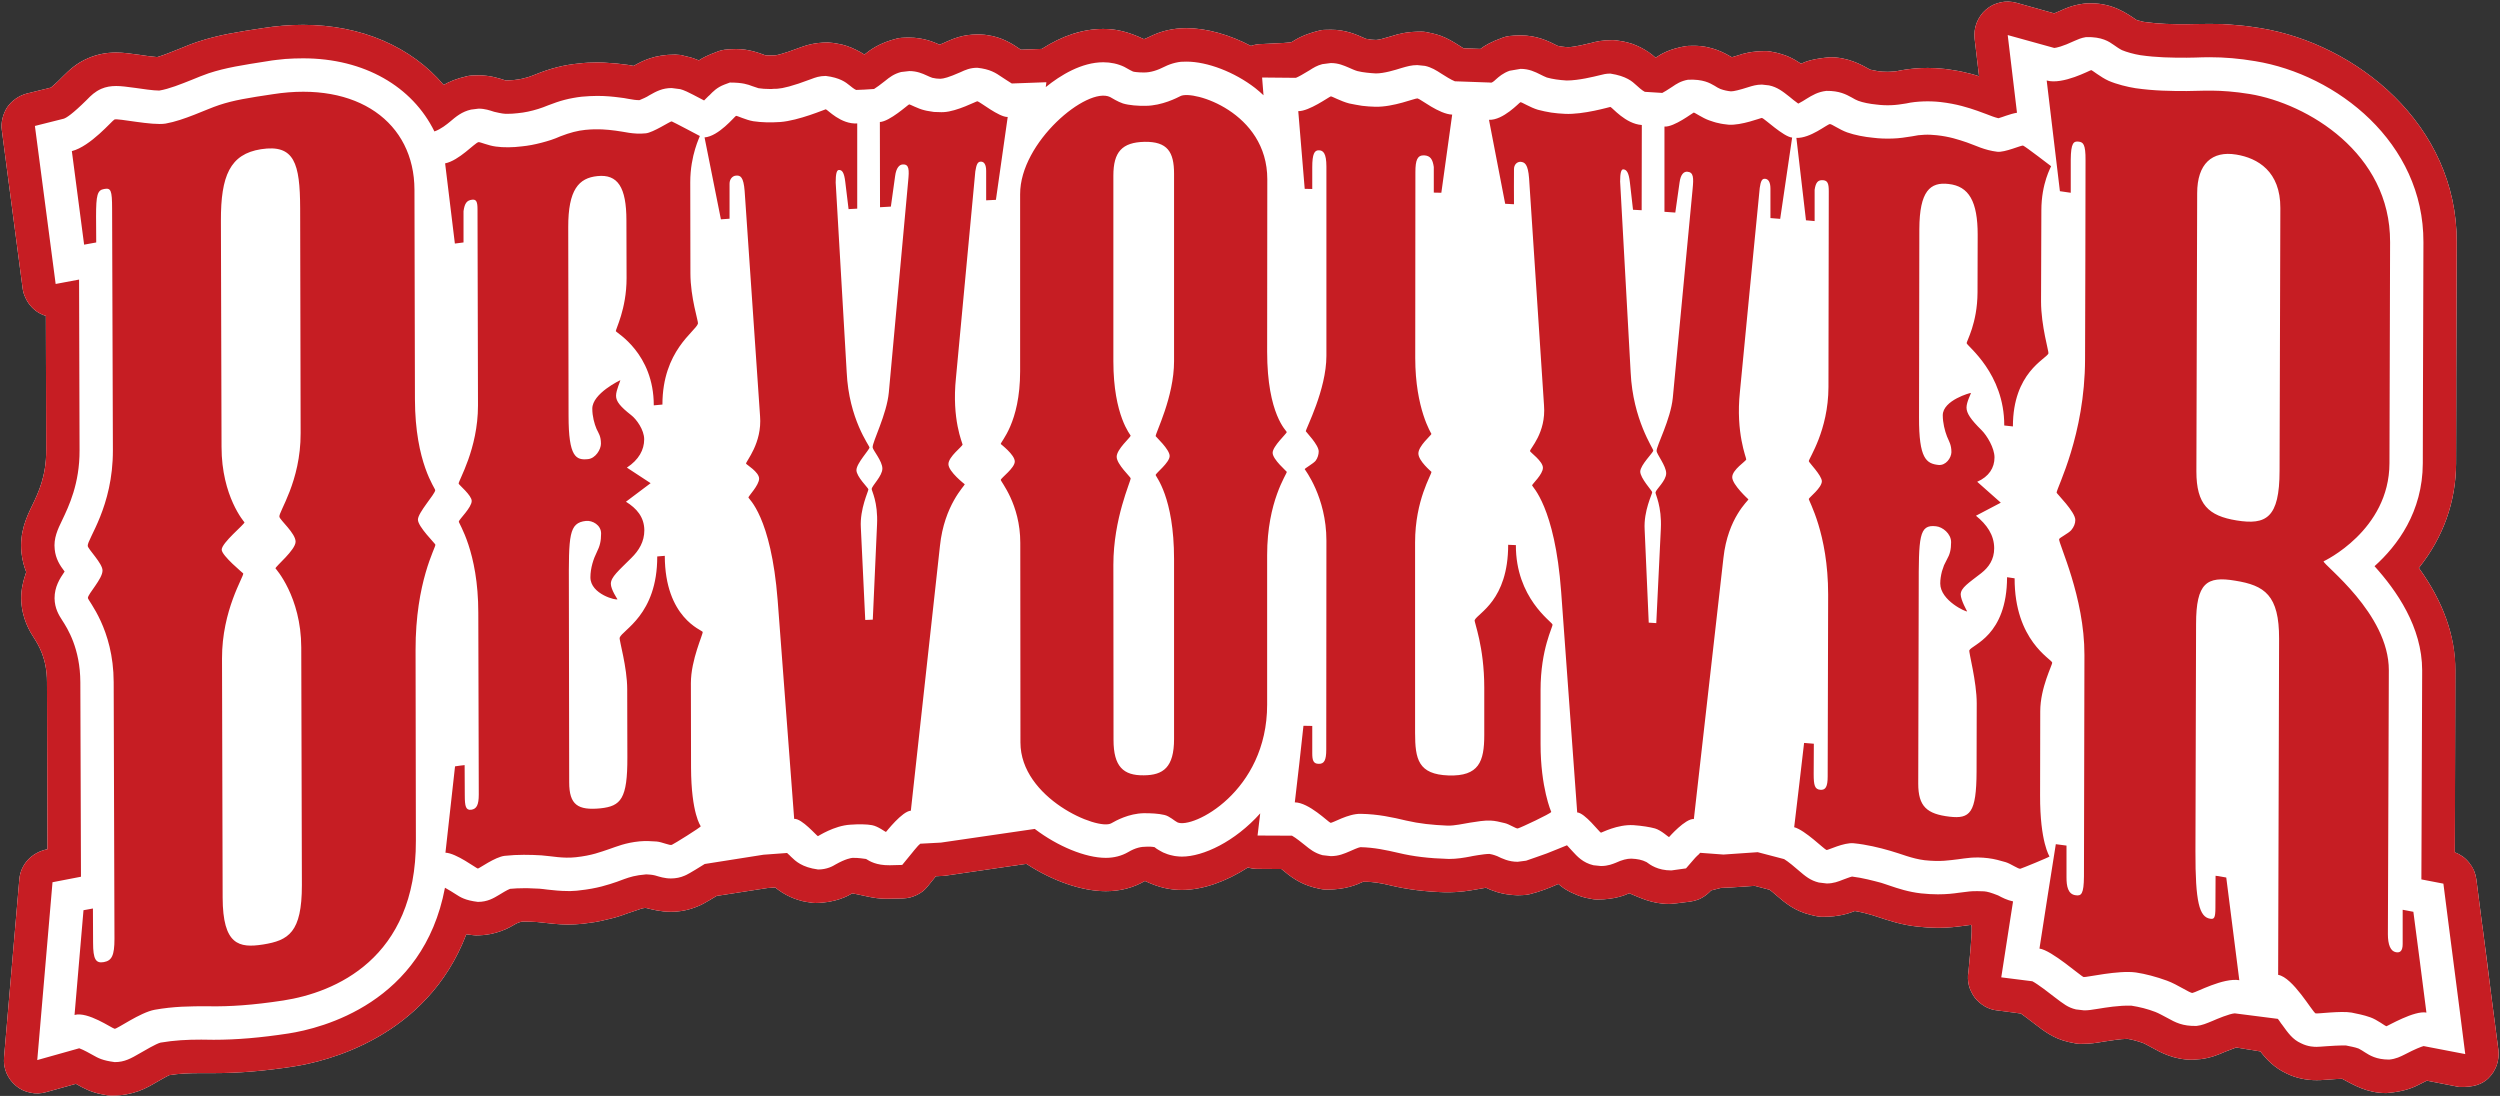 <svg version="1.2" xmlns="http://www.w3.org/2000/svg" viewBox="0 0 1590 697" width="1590" height="697">
	<rect x="0" y="0" width="1590" height="697" fill="#333333" stroke="none"/>
	<title>Devolver_Digital_logo-svg</title>
	<style>
		.s0 { fill: #ffffff } 
		.s1 { fill: #c61d23 } 
	</style>
	<g id="Layer">
		<path id="Layer" class="s0" d="m1589 667.7q0.3 2.5 0 5-0.3 2.5-1.1 4.9-0.9 2.3-2.2 4.4-1.4 2.1-3.2 3.9c-4 3.7-9.2 5.7-18.5 5.4l-20.5-4c-1.1 0.5-2.6 1.3-4.4 2.2-3.5 1.8-9.4 4.8-21.4 5.7-12.6 0-21-5.4-28.1-9.1-2.3 0-5.6 0.3-8.4 0.5-4.7 0.4-6.7 0.4-7.8 0.4-6.8 0-13.3-1.4-19.2-4.3-7.8-3.7-12.7-8.9-16.6-14l-15.4-2.5c-1.4 0.5-3.5 1.3-6.8 2.6-4.6 2-9.3 4-15.8 4.8q-3 0.3-5.3 0.4c-11.7 0-20-4.6-26-7.9-1.3-0.7-4-2.2-4.9-2.6-3.5-1.3-7.3-2.3-10.3-2.8-4 0-11.6 1.2-15.4 1.8-4.6 0.8-8 1.4-14.7 1.4-1.5 0-3.1-0.2-7.8-1.3-9.4-2.3-15-6.7-21.5-11.7-4.1-3.2-6.8-5.1-8.4-6.3l-15.2-2q-2.1-0.2-4.1-0.9-2.1-0.7-3.9-1.8-1.8-1.1-3.4-2.5-1.6-1.4-2.9-3.1-1.2-1.7-2.1-3.6-1-1.9-1.5-4-0.5-2.1-0.6-4.2-0.1-2.1 0.3-4.2 3-30.2 1.7-30.1c-1.1 0.2-5.2 0.7-5.2 0.7-3.8 0.5-9 1.2-15.9 1.2q-1.6 0-3.3-0.1-1.6 0-3.2-0.1-1.7-0.1-3.3-0.3-1.7-0.1-3.3-0.3c-10.2-1.1-18.3-3.9-24.7-6-1.4-0.5-2.7-0.9-4-1.3-3-0.9-6.9-1.9-11-2.6-3.9 1.5-9.7 3.7-20.6 3.7-1.7 0-3.4-0.2-7.3-1.2-10.3-2.4-16.6-7.8-21.7-12.2-2.1-1.8-3.5-3-4.6-3.8l-9.5-2.5q-19.4 1.4-21.4 1.3l-6.3 1.6q-1.3 1.4-2.8 2.6-1.5 1.2-3.1 2.1-1.7 1-3.5 1.5-1.9 0.6-3.8 0.9-11.1 1.5-13.6 1.5c-11 0-19.2-4.3-25.3-6.8-2.4 1.1-9 4-20.4 4-1.6 0-3.2-0.2-7.2-1.1q-2.4-0.6-4.7-1.4-2.3-0.9-4.6-2-2.2-1.1-4.3-2.4-2-1.4-3.9-3-2.2 1-4.4 1.9-2.2 0.9-4.4 1.7-2.2 0.8-4.4 1.5-2.3 0.7-4.6 1.3c-1.7 0.5-3.4 0.7-8.2 0.8q-2.6-0.1-5.1-0.4-2.6-0.3-5.1-0.9-2.6-0.6-5-1.5-2.4-0.8-4.8-2c-0.7 0.1-1.4 0.2-6.3 1.1-4.1 0.7-10.2 1.9-19.7 1.8-12.8-0.4-23.8-1.8-34.4-4.3-5.9-1.4-11-2.5-17.7-2.4-4.4 2-11.2 5-23.3 5-1.7 0-3.4-0.2-8.1-1.4-9.4-2.5-15.2-7.2-20.6-11.7l-15.3-0.1c-2.1 0-4.1-0.3-6-0.9-13.9 9-28.9 14.3-42 14.3-7.5 0-14.6-1.5-23.5-5.7-7.4 4.3-15.7 6.5-24.9 6.5-15.1 0-33.9-6.5-50.5-17.4l-51.3 7.5c-0.7 0.1-1.3 0.2-6.3 0.4l-5 6.2q-1.4 1.8-3.2 3.3-1.8 1.4-3.9 2.4-2.1 1-4.3 1.6-2.2 0.5-4.5 0.6-8 0.2-10.8 0.2c-8.3 0-14.8-2.4-21.5-3.4-2.5 1.5-10.4 6-23.5 6.1-1.1 0-2.2-0.1-5-0.6q-2.9-0.4-5.6-1.3-2.7-0.8-5.3-2-2.6-1.2-5-2.7-2.4-1.5-4.6-3.3l-5 0.4-32.2 5c-7.6 4.6-9.9 5.8-12 6.6-5.4 2.3-11.1 3.5-17.1 3.5-6.6 0-11.9-1.5-16.1-2.5-2 0.2-3.2 0.6-6.5 1.8-1 0.3-2.5 0.8-4.8 1.6q-3.4 1.3-7 2.4-3.5 1-7.1 1.8-3.6 0.9-7.2 1.5-3.7 0.6-7.3 1c-3.1 0.3-6.2 0.5-9.4 0.5-6.2 0-11.3-0.7-19.7-1.6-3.2-0.2-5.9-0.3-8.4-0.3-1 0-2 0-4.7 1.2-4.4 2.6-12.6 7.6-25.8 7.6-0.8 0-1.6-0.1-6.1-0.7-25.1 65.7-89.1 80.9-110 84.1-18.8 2.9-34.9 4.2-50.9 4.2 0 0-6 0-7.7 0-7.5 0-13.7 0.2-20.4 1.3-1.1 0.5-3.4 1.8-7.8 4.3-6.6 3.9-14.7 8.7-28.8 8.7-1.4 0-2.7-0.1-6-0.8-7.1-1.3-12.2-4.1-16.7-6.7l-19 5.3q-2.4 0.7-5 0.8-2.6 0.1-5.1-0.5-2.5-0.5-4.8-1.6-2.3-1.1-4.3-2.8-1.9-1.6-3.5-3.7-1.5-2.1-2.5-4.4-1-2.4-1.4-5-0.3-2.5-0.1-5.1l9.7-113c0.8-9.5 7.8-17.2 17.9-19.2l-0.3-106.2c0-15.2-5.4-23.6-8.2-28.1-2.6-4-8-12.5-8.2-25.2q0-2.2 0.2-4.3 0.2-2.2 0.7-4.3 0.4-2.1 1-4.1 0.6-2.1 1.3-4.1c-1.4-3.5-2.5-7.5-3-12.1-1.4-13.2 3.3-23 6.8-30.2 3.8-7.9 9-18.7 8.9-35.1l-0.2-85.5q-2.9-0.9-5.5-2.6-2.5-1.7-4.4-4-2-2.4-3.2-5.2-1.3-2.7-1.7-5.8l-13.2-100.4c-0.4-2.5-0.2-5.1 0.4-7.6 0.6-2.5 1.6-4.9 3-7.1 1.5-2.1 3.3-4 5.4-5.4 2.1-1.5 4.5-2.6 7-3.3l15.4-3.8c1.2-1 3.7-3.1 7.7-7.2 3.7-3.6 8.2-8.2 16-11.5 5.6-2.4 11.4-3.6 17.8-3.6 4.7 0 9.2 0.7 15.1 1.5q1.4 0.2 2.7 0.4 1.4 0.2 2.8 0.4 1.3 0.1 2.7 0.3 1.4 0.2 2.8 0.3c3.6-1 9.7-3.5 14-5.2 4.1-1.7 8-3.3 12-4.6 12.7-4.2 24.5-6.1 41-8.6 8.8-1.4 17.4-2.1 25.8-2.1 36.9 0 68.9 14 89.4 38.2 3.5-2 7.7-3.9 15-5.6 1.5-0.3 3-0.5 7.2-0.5 7.4 0 13.1 1.9 17.3 3.3 0.2 0 0.5 0 5.1-0.3q1.8-0.2 3.6-0.5 1.8-0.3 3.5-0.8 1.7-0.4 3.4-1 1.7-0.6 3.4-1.3c9.3-3.8 18-6 27.2-6.9 4.1-0.5 8-0.7 12-0.7q2.1 0.1 4.1 0.1 2.1 0.1 4.2 0.3 2 0.1 4.1 0.3 2.1 0.2 4.1 0.5 0.8 0.1 1.7 0.2 0.8 0.1 1.6 0.2 0.8 0.2 1.7 0.3 0.8 0.1 1.6 0.3c5.5-3.1 13-7.2 26.6-7.2q0.6 0 1.2 0.1 0.6 0 1.2 0.1 0.6 0 1.2 0.1 0.5 0.1 1.1 0.3 3.9 0.9 4.9 1.2 0.7 0.2 1.3 0.4 0.7 0.2 1.4 0.5 0.6 0.2 1.3 0.5 0.6 0.2 1.3 0.5c2.4-1.6 5.3-3.2 12.4-5.8 2.3-0.9 4.8-1.3 11.3-1.4 8.1 0 14.1 2.3 18.7 4 0.8 0.1 1.6 0.1 6.2 0 0.2 0 4-0.5 15.3-4.8 3.4-1.2 8.9-3.4 18.3-3.4q3.1 0.2 6.1 0.8 3.1 0.5 6 1.5 2.9 1 5.7 2.4 2.7 1.3 5.3 3c3.4-2.7 9.1-7.3 20.7-10.2 1.7-0.4 3.4-0.6 7.8-0.6 8.9 0 15.5 2.8 19.3 4.5 1.1-0.4 2.6-1 4.7-2 3.8-1.7 10.2-4.5 19.3-4.5q0.8 0 1.6 0 0.7 0 1.5 0.1 0.7 0.1 1.5 0.1 0.7 0.1 1.5 0.2c9.8 1.3 16.5 5.8 21.6 9.3l13.3-0.5c13.2-8.5 26.3-12.7 39.1-12.7 8 0 15.5 1.6 25.9 6.5 0.5-0.2 1.7-0.6 4.3-1.9 6.7-3.3 14.4-5.1 22.7-5.1 12.8 0 27.5 4.2 41 11.3 2.3-0.8 4.6-1.2 7.3-1.2q17.7-0.7 18.7-1.3c3.4-2.1 7.6-4.8 18.1-7.4 1.5-0.3 2.9-0.4 6.7-0.4 9.4 0 16 2.9 22.4 5.8q0.8 0.1 1.6 0.2 0.8 0.2 1.6 0.3 0.8 0 1.6 0.1 0.8 0.1 1.6 0.1 2.4-0.1 9.8-2.4c4.5-1.4 9.6-2.9 19-2.9 1.6 0 3.2 0.2 6.9 1.1 7.8 1.7 13 5.1 19.9 9.5l10.8 0.4c2.7-2.1 6.5-4.4 14.5-7.3 2.3-0.8 4.7-1.2 11-1.3 10.5 0 17.8 3.7 23.5 6.6q0.8 0.2 1.7 0.4 0.8 0.1 1.7 0.2 0.8 0.1 1.7 0.2 0.8 0 1.7 0.1c1.2 0 5-0.3 14.6-2.7 2.9-0.8 6.8-1.8 13.8-1.8 1.1 0 2.2 0.1 6.8 0.9q2.8 0.6 5.6 1.5 2.7 1 5.3 2.3 2.6 1.3 4.9 2.9 2.4 1.6 4.6 3.6c3.3-2.3 8.9-5.6 18.8-7.3 1.2-0.2 2.4-0.3 5.5-0.3 11.7 0 19.9 4.8 24.2 7.3q0.5-0.1 1-0.3 0.5-0.1 1-0.3 0.5-0.1 1-0.3 0.5-0.2 1-0.3c3.3-1.1 8.2-2.7 17.5-2.7 1.6 0 3.2 0.2 6.7 1q2.1 0.5 4.2 1.2 2 0.6 4 1.5 2 0.9 3.9 2 1.9 1.1 3.7 2.3c3.7-1.7 8.3-3.2 18.4-4.1 11.5 0 19.7 4.6 25.6 7.9q0.7 0.2 1.5 0.3 0.8 0.2 1.6 0.3 0.7 0.2 1.5 0.3 0.8 0.1 1.6 0.2 1.6 0.2 3.2 0.2 1.6 0.1 3.2 0 1.6-0.1 3.2-0.2 1.6-0.2 3.2-0.6c6.1-1.1 11.8-1.6 17.6-1.6 3.5 0 6.9 0.2 10.5 0.6q2.8 0.3 5.6 0.8 2.8 0.4 5.6 1 2.7 0.6 5.5 1.3 2.7 0.7 5.4 1.6l-2.8-23.7q-0.3-2.6 0-5.2 0.3-2.6 1.3-5.1 0.9-2.4 2.4-4.5 1.5-2.2 3.5-3.9 2-1.7 4.3-2.9 2.4-1.1 4.9-1.7 2.6-0.6 5.2-0.5 2.6 0.1 5.1 0.8l23.9 6.7q1.6-0.7 4.2-1.8c2.4-1.1 6.7-3.2 14-4.3 1.2-0.2 2.3-0.3 5.3-0.3 13.7 0 22.7 6.4 28.7 10.5q0.7 0.3 1.4 0.5 0.7 0.2 1.4 0.3 0.7 0.2 1.4 0.4 0.7 0.1 1.4 0.2c9.1 1.3 17 1.4 26.4 1.4 1.5 0 3 0 5-0.1 2.9 0 6-0.1 9.5-0.1q4.1 0 8.2 0.1 4.1 0.2 8.1 0.6 4.1 0.3 8.2 0.8 4 0.5 8.1 1.2c60.6 10 125 61.1 124.7 136.1-0.1 35.6-0.2 59.9-0.3 87.2v10.6l-0.1 42.9c-0.1 24.5-8.2 47.1-23.7 66.5 15.5 21.4 23.3 43.3 23.2 65.2l-0.3 115.7q2.7 1 5.1 2.7 2.3 1.7 4.1 4 1.8 2.3 3 4.9 1.1 2.7 1.5 5.6l3.5 27.4 0.8 5.7q0.7 5.8 1.5 11.6 0.7 5.7 1.5 11.5 0.7 5.8 1.4 11.5 0.8 5.8 1.5 11.6c0 0 3.8 29.1 3.8 29.1z"/>
		<path id="Layer" fill-rule="evenodd" class="s1" d="m1589 667.7q0.3 2.5 0 5-0.3 2.5-1.1 4.9-0.9 2.3-2.2 4.4-1.4 2.1-3.2 3.9c-4 3.7-9.2 5.7-18.5 5.4l-20.5-4c-1.1 0.5-2.6 1.3-4.4 2.2-3.5 1.8-9.4 4.8-21.4 5.7-12.6 0-21-5.4-28.1-9.1-2.3 0-5.6 0.3-8.4 0.5-4.7 0.4-6.7 0.4-7.8 0.4-6.8 0-13.3-1.4-19.2-4.3-7.8-3.7-12.7-8.9-16.6-14l-15.4-2.5c-1.4 0.5-3.5 1.3-6.8 2.6-4.6 2-9.3 4-15.8 4.8q-3 0.3-5.3 0.4c-11.7 0-20-4.6-26-7.9-1.3-0.7-4-2.2-4.9-2.6-3.5-1.3-7.3-2.3-10.3-2.8-4 0-11.6 1.2-15.4 1.8-4.6 0.8-8 1.4-14.7 1.4-1.5 0-3.1-0.2-7.8-1.3-9.4-2.3-15-6.7-21.5-11.7-4.1-3.2-6.8-5.1-8.4-6.3l-15.2-2q-2.1-0.2-4.1-0.9-2.1-0.7-3.9-1.8-1.8-1.1-3.4-2.5-1.6-1.4-2.9-3.1-1.2-1.7-2.1-3.6-1-1.9-1.5-4-0.5-2.1-0.6-4.2-0.1-2.1 0.3-4.2 3-30.2 1.7-30.1c-1.1 0.2-5.2 0.7-5.2 0.7-3.8 0.5-9 1.2-15.9 1.2q-1.6 0-3.3-0.1-1.6 0-3.2-0.1-1.7-0.1-3.3-0.3-1.7-0.1-3.3-0.3c-10.2-1.1-18.3-3.9-24.7-6-1.4-0.5-2.7-0.9-4-1.3-3-0.9-6.9-1.9-11-2.6-3.9 1.5-9.7 3.7-20.6 3.7-1.7 0-3.4-0.2-7.3-1.2-10.3-2.4-16.6-7.8-21.7-12.2-2.1-1.8-3.5-3-4.6-3.8l-9.5-2.5q-19.4 1.4-21.4 1.3l-6.3 1.6q-1.3 1.4-2.8 2.6-1.5 1.2-3.1 2.1-1.7 1-3.5 1.5-1.9 0.6-3.8 0.9-11.1 1.5-13.6 1.5c-11 0-19.2-4.3-25.3-6.8-2.4 1.1-9 4-20.4 4-1.6 0-3.2-0.2-7.2-1.1q-2.4-0.6-4.7-1.4-2.3-0.9-4.6-2-2.2-1.1-4.3-2.4-2-1.4-3.9-3-2.2 1-4.4 1.9-2.2 0.9-4.4 1.7-2.2 0.8-4.4 1.5-2.3 0.7-4.6 1.3c-1.7 0.5-3.4 0.7-8.2 0.8q-2.6-0.1-5.1-0.4-2.6-0.3-5.1-0.9-2.6-0.6-5-1.5-2.4-0.8-4.8-2c-0.7 0.1-1.4 0.2-6.3 1.1-4.1 0.7-10.2 1.9-19.7 1.8-12.8-0.4-23.8-1.8-34.4-4.3-5.9-1.4-11-2.5-17.7-2.4-4.4 2-11.2 5-23.3 5-1.7 0-3.4-0.2-8.1-1.4-9.4-2.5-15.2-7.2-20.6-11.7l-15.3-0.1c-2.1 0-4.1-0.3-6-0.9-13.9 9-28.9 14.3-42 14.3-7.5 0-14.6-1.5-23.5-5.7-7.4 4.3-15.7 6.5-24.9 6.5-15.1 0-33.9-6.5-50.5-17.4l-51.3 7.5c-0.7 0.1-1.3 0.2-6.3 0.4l-5 6.2q-1.4 1.8-3.2 3.3-1.8 1.4-3.9 2.4-2.1 1-4.3 1.6-2.2 0.5-4.5 0.6-8 0.2-10.8 0.2c-8.3 0-14.8-2.4-21.5-3.4-2.5 1.5-10.4 6-23.5 6.1-1.1 0-2.2-0.1-5-0.6q-2.9-0.4-5.6-1.3-2.7-0.8-5.3-2-2.6-1.2-5-2.7-2.4-1.5-4.6-3.3l-5 0.4-32.2 5c-7.6 4.6-9.9 5.8-12 6.6-5.4 2.3-11.1 3.5-17.1 3.5-6.6 0-11.9-1.5-16.1-2.5-2 0.2-3.2 0.6-6.5 1.8-1 0.3-2.5 0.8-4.8 1.6q-3.4 1.3-7 2.4-3.5 1-7.1 1.8-3.6 0.9-7.2 1.5-3.7 0.6-7.3 1c-3.1 0.3-6.2 0.5-9.4 0.5-6.2 0-11.3-0.7-19.7-1.6-3.2-0.2-5.9-0.3-8.4-0.3-1 0-2 0-4.7 1.2-4.4 2.6-12.6 7.6-25.8 7.6-0.8 0-1.6-0.1-6.1-0.7-25.1 65.7-89.1 80.9-110 84.1-18.8 2.9-34.9 4.2-50.9 4.2 0 0-6 0-7.7 0-7.5 0-13.7 0.2-20.4 1.3-1.1 0.5-3.4 1.8-7.8 4.3-6.6 3.9-14.7 8.7-28.8 8.7-1.4 0-2.7-0.1-6-0.8-7.1-1.3-12.2-4.1-16.7-6.7l-19 5.3q-2.4 0.7-5 0.8-2.6 0.1-5.1-0.5-2.5-0.5-4.8-1.6-2.3-1.1-4.3-2.8-1.9-1.6-3.5-3.7-1.5-2.1-2.5-4.4-1-2.4-1.4-5-0.3-2.5-0.1-5.1l9.7-113c0.8-9.5 7.8-17.2 17.9-19.2l-0.3-106.2c0-15.2-5.4-23.6-8.2-28.1-2.6-4-8-12.5-8.2-25.2q0-2.2 0.2-4.3 0.2-2.2 0.7-4.3 0.4-2.1 1-4.1 0.6-2.1 1.3-4.1c-1.4-3.5-2.5-7.5-3-12.1-1.4-13.2 3.3-23 6.8-30.2 3.8-7.9 9-18.7 8.9-35.1l-0.2-85.5q-2.9-0.9-5.5-2.6-2.5-1.7-4.4-4-2-2.4-3.2-5.2-1.3-2.7-1.7-5.8l-13.2-100.4c-0.4-2.5-0.2-5.1 0.4-7.6 0.6-2.5 1.6-4.9 3-7.1 1.5-2.1 3.3-4 5.4-5.4 2.1-1.5 4.5-2.6 7-3.3l15.4-3.8c1.3-1 3.7-3.1 7.7-7.2 3.7-3.6 8.3-8.2 16-11.5 5.7-2.4 11.5-3.6 17.8-3.6 4.7 0 9.3 0.7 15.1 1.5q1.4 0.2 2.7 0.4 1.4 0.2 2.8 0.4 1.4 0.1 2.7 0.3 1.4 0.2 2.8 0.3c3.7-1 9.7-3.5 14-5.2 4.1-1.7 8-3.3 12-4.6 12.7-4.2 24.5-6.1 41-8.6 8.8-1.4 17.4-2.1 25.8-2.1 36.9 0 68.9 14 89.4 38.2 3.5-2 7.7-3.9 15.1-5.6 1.4-0.3 3-0.5 7.2-0.5 7.3 0 13 1.9 17.2 3.3 0.2 0 0.5 0 5.1-0.3q1.8-0.2 3.6-0.5 1.8-0.3 3.5-0.8 1.7-0.4 3.4-1 1.7-0.6 3.4-1.3c9.4-3.8 18-6 27.2-6.9 4.1-0.5 8.1-0.7 12-0.7q2.1 0.1 4.1 0.1 2.1 0.1 4.2 0.3 2 0.1 4.1 0.3 2.1 0.2 4.1 0.5 0.9 0.1 1.7 0.2 0.8 0.1 1.6 0.2 0.9 0.2 1.7 0.3 0.8 0.1 1.6 0.3c5.5-3.1 13-7.2 26.6-7.2q0.6 0 1.2 0.1 0.6 0 1.2 0.1 0.6 0 1.2 0.1 0.6 0.1 1.1 0.3 3.9 0.9 4.9 1.2 0.7 0.2 1.4 0.4 0.6 0.2 1.3 0.5 0.6 0.2 1.3 0.5 0.7 0.2 1.3 0.5c2.4-1.6 5.3-3.2 12.4-5.8 2.3-0.9 4.8-1.3 11.3-1.4 8.1 0 14.1 2.3 18.7 4 0.8 0.1 1.6 0.1 6.2 0 0.2 0 4-0.5 15.3-4.8 3.4-1.2 8.9-3.4 18.4-3.4q3 0.2 6 0.8 3.1 0.5 6 1.5 2.9 1 5.7 2.4 2.7 1.3 5.3 3c3.4-2.7 9.1-7.3 20.7-10.2 1.7-0.4 3.4-0.6 7.8-0.6 8.9 0 15.5 2.8 19.3 4.5 1.1-0.4 2.6-1 4.7-2 3.8-1.7 10.2-4.5 19.3-4.5q0.8 0 1.6 0 0.7 0 1.5 0.1 0.7 0.1 1.5 0.1 0.7 0.1 1.5 0.2c9.8 1.3 16.5 5.8 21.6 9.3l13.3-0.5c13.2-8.5 26.4-12.7 39.1-12.7 8 0 15.5 1.6 25.9 6.5 0.5-0.2 1.7-0.6 4.3-1.9 6.7-3.3 14.4-5.1 22.7-5.1 12.8 0 27.5 4.2 41 11.3 2.3-0.8 4.7-1.2 7.3-1.2q17.7-0.7 18.7-1.3c3.4-2.1 7.6-4.8 18.1-7.4 1.5-0.3 2.9-0.4 6.7-0.4 9.4 0 16 2.9 22.4 5.8q0.8 0.1 1.6 0.2 0.8 0.2 1.6 0.3 0.8 0 1.6 0.1 0.8 0.1 1.6 0.1 2.4-0.1 9.9-2.4c4.4-1.4 9.5-2.9 18.9-2.9 1.6 0 3.2 0.2 7 1.1 7.7 1.7 12.9 5.1 19.8 9.5l10.8 0.4c2.8-2.1 6.5-4.4 14.5-7.3 2.3-0.8 4.7-1.2 11-1.3 10.5 0 17.8 3.7 23.5 6.6q0.9 0.2 1.7 0.4 0.8 0.1 1.7 0.2 0.8 0.1 1.7 0.2 0.8 0 1.7 0.1c1.2 0 5-0.3 14.6-2.7 2.9-0.8 6.8-1.8 13.8-1.8 1.1 0 2.2 0.1 6.8 0.9q2.8 0.6 5.6 1.5 2.7 1 5.3 2.3 2.6 1.3 5 2.9 2.3 1.6 4.5 3.6c3.4-2.3 8.9-5.6 18.8-7.3 1.2-0.2 2.4-0.3 5.5-0.3 11.7 0 19.9 4.8 24.2 7.3q0.5-0.1 1-0.3 0.5-0.1 1-0.3 0.5-0.1 1-0.3 0.5-0.2 1-0.3c3.3-1.1 8.3-2.7 17.5-2.7 1.6 0 3.2 0.2 6.7 1q2.1 0.5 4.2 1.2 2 0.6 4 1.5 2 0.9 3.9 2 1.9 1.1 3.7 2.3c3.7-1.7 8.3-3.2 18.4-4.1 11.5 0 19.7 4.6 25.6 7.9q0.7 0.2 1.5 0.3 0.8 0.2 1.6 0.3 0.7 0.2 1.5 0.3 0.8 0.1 1.6 0.2 1.6 0.2 3.2 0.2 1.6 0.1 3.2 0 1.6-0.1 3.2-0.2 1.6-0.2 3.2-0.6c6.1-1.1 11.8-1.6 17.6-1.6 3.5 0 6.9 0.2 10.5 0.6q2.8 0.3 5.6 0.8 2.8 0.4 5.6 1 2.7 0.6 5.5 1.3 2.7 0.7 5.4 1.6l-2.8-23.7q-0.3-2.6 0-5.2 0.3-2.6 1.3-5.1 0.9-2.4 2.4-4.5 1.5-2.2 3.5-3.9 2-1.7 4.3-2.9 2.4-1.1 4.9-1.7 2.6-0.6 5.2-0.5 2.6 0.1 5.1 0.8l23.9 6.7q1.6-0.7 4.2-1.8c2.4-1.1 6.7-3.2 14-4.3 1.2-0.2 2.3-0.3 5.3-0.3 13.7 0 22.7 6.4 28.7 10.5q0.7 0.3 1.4 0.5 0.7 0.2 1.4 0.3 0.7 0.2 1.4 0.4 0.7 0.1 1.4 0.2c9.1 1.3 17 1.4 26.4 1.4 1.5 0 3 0 5-0.1 2.9 0 6.1-0.1 9.5-0.1q4.1 0 8.2 0.1 4.1 0.2 8.1 0.6 4.1 0.3 8.2 0.8 4 0.5 8.1 1.2c60.6 10 125 61.1 124.7 136.1-0.1 35.6-0.2 59.9-0.3 87.2v10.6l-0.1 42.9c-0.1 24.5-8.2 47.1-23.7 66.5 15.5 21.4 23.3 43.3 23.3 65.2l-0.4 115.7q2.7 1 5.1 2.7 2.3 1.7 4.1 4 1.9 2.3 3 4.9 1.1 2.7 1.5 5.6l3.5 27.4 0.8 5.7c2 15.3 3.5 27.3 5.9 46.2 0 0 3.8 29.1 3.8 29.1zm-21.1 2.7l-3.7-29.1c-2.7-21.2-4.3-33.7-6.7-51.9l-3.5-27.4-14-2.7 0.5-132.9c0-27.7-16.4-50.9-30.3-66.3 14.6-13.1 30.6-34.5 30.7-65.4l0.1-43c0.1-31.8 0.2-57.7 0.3-97.7 0.2-63.3-55-106.6-107-115.1-10.1-1.7-19.4-2.5-29.1-2.5-3.2 0-6.2 0.1-8.9 0.2-2 0-3.8 0.1-5.6 0.1-9.9 0-18.9-0.1-29.4-1.6-3.9-0.6-8.9-2-11.7-3.2-1.3-0.6-4-2.4-5.2-3.3-3-2.1-7.5-5.3-17.7-5-3.1 0.5-5.3 1.5-7.1 2.3-8.1 3.8-11.8 4.5-13.1 4.6l-29.6-8.2 5.9 49.4c-2.4 0.4-4.6 1.1-7 1.9-1.2 0.4-3.3 1.2-4.8 1.6-2.5-0.6-4.8-1.5-7.6-2.6q-2.8-1.1-5.7-2.1c-5.8-2-13.1-4.4-23.5-5.6q-2.7-0.3-5.5-0.4-2.7-0.1-5.5 0-2.7 0.1-5.5 0.4-2.7 0.3-5.4 0.9-2.3 0.4-4.7 0.7-2.3 0.3-4.7 0.4-2.3 0.1-4.7 0-2.4-0.1-4.7-0.4c-4.3-0.4-8.8-1.3-11.7-2.4-0.9-0.3-3-1.4-4.1-2.1-3.5-1.9-7.8-4.3-16.1-4.2-5.4 0.6-9 2.8-12.6 5-1.2 0.8-3.5 2.2-5.3 3.1-2-1.4-4.3-3.3-5.5-4.3-4.3-3.4-7.8-6.2-13.1-7.3l-4.5-0.5c-3.5 0-6 0.8-8.6 1.6-5.6 1.8-9.3 2.7-11.1 2.7-2.2-0.2-4.5-0.7-6.7-1.5-0.9-0.3-2.9-1.5-3.8-2.1-3-1.7-7.1-4.2-16.8-3.8-4.6 0.8-7.6 2.8-9.9 4.4-3.3 2.2-5.3 3.4-6.5 4l-11.1-0.7c-1.7-0.8-4.5-3.4-5.5-4.3-2.4-2.2-6.1-5.7-16.4-7.3-2.8 0-4.7 0.5-7 1.1-3.3 0.8-13.2 3.3-20.8 3.3-5-0.3-9-0.9-12.6-1.9-0.9-0.3-3.1-1.4-4.1-1.9-3.4-1.7-7.2-3.6-12.6-3.6l-7 1.2c-4.2 1.5-6.8 3.8-8.6 5.4-1.6 1.5-2.8 2.5-3.7 2.1l-22.5-0.8c-2.2-0.8-6.8-3.7-8.5-4.8-3.4-2.2-6.4-4.1-10.5-5l-4.9-0.5c-3.7 0-6.4 0.8-10.2 1.9-3.8 1.2-10.9 3.4-16.1 3.4q-1.5-0.1-3-0.2-1.5-0.1-3-0.3-1.5-0.2-2.9-0.4-1.5-0.3-2.9-0.6c-1.5-0.4-3.9-1.5-5.5-2.2-3.1-1.3-6.5-2.9-11.4-2.9l-5.4 0.7c-3.4 0.9-5.5 2.2-8.3 4q-6 3.7-8.5 4.7l-21.5-0.2 0.9 11.3c-1.7-1.6-3.4-3.1-5.3-4.6-13.2-10.2-30.4-16.8-43.7-16.8q-1.8 0-3.5 0.1-1.8 0.2-3.5 0.6-1.7 0.4-3.4 1-1.7 0.6-3.3 1.4c-4.9 2.5-9.1 3.8-13.3 3.8-3.8 0-6.5-0.4-7-0.6-0.6-0.2-2.2-1.1-5.6-3-4-1.9-8.5-2.9-13.3-2.9-13.8 0-27.2 8.2-36.6 15.8l0.4-3.1-22 0.8c-2-1.2-4.8-3.1-6.2-4-4.1-2.8-7.6-5.1-15.7-6-4.6 0-7.7 1.4-10.7 2.8-7.7 3.4-10.7 4.1-12.8 4.2-1.7 0-3.5-0.2-5.1-0.6-0.8-0.2-2.7-1.1-3.6-1.5-2.8-1.3-6.3-2.8-11.1-2.8l-5.2 0.6c-4.6 1.2-7.4 3.4-10.1 5.6q-4.8 3.8-7.1 5.2l-6.3 0.4-5.1 0.2c-1.3-0.5-3.4-2.3-4.3-3-2.2-1.8-6-4.8-15-5.9-4 0-6.7 1-9.3 2-12.1 4.6-18.2 5.9-21.2 6.1q-0.6 0-1.3 0.1-0.6 0-1.3 0-0.7 0.1-1.3 0.1-0.7 0-1.4 0-3.8 0-7-0.5c-0.8-0.2-2.9-1-3.9-1.3-2.9-1.1-6.1-2.3-14.3-2.3l-3.5 1.3c-4.7 1.8-7.3 4.5-9.4 6.7q-0.5 0.4-0.9 0.8-0.4 0.5-0.9 0.9-0.4 0.4-0.8 0.8-0.5 0.5-0.9 0.9c-11.7-6.2-12.7-6.5-15.2-7.2l-5.4-0.7c-5.9 0-9.8 2.1-14.2 4.6q-0.8 0.5-1.5 0.9-0.8 0.4-1.6 0.8-0.8 0.4-1.6 0.7-0.8 0.4-1.6 0.7c-2.2 0-4.2-0.3-6.9-0.8-2-0.4-3.9-0.7-5.8-0.9-3.8-0.5-8.5-1-14.1-1-3.2 0-6.4 0.2-9.9 0.5q-2.7 0.3-5.4 0.8-2.8 0.5-5.5 1.2-2.7 0.7-5.3 1.6-2.6 0.9-5.2 1.9-3.1 1.3-6.3 2.3-3.2 1-6.5 1.7-3.3 0.7-6.6 1-3.3 0.4-6.7 0.4c-1.7 0-3.2-0.1-8.2-1.3-2.8-0.9-5.9-2-9.9-2l-4.8 0.6c-5.8 1.3-9.5 4.4-13.5 7.8-1.7 1.4-5.7 4.7-9.8 6.1-14-28.5-44.5-46.5-83.5-46.5q-2.9 0-5.7 0.1-2.8 0.1-5.6 0.3-2.9 0.3-5.7 0.6-2.8 0.3-5.6 0.8c-16 2.5-26.5 4.1-37.5 7.7-3.4 1.2-7 2.6-10.8 4.2-6.8 2.7-14.4 5.8-20.6 6.8-3.8 0-10.5-1-15.3-1.7-5.2-0.7-8.9-1.2-12.1-1.2-3.4 0-6.5 0.5-9.5 1.8-4 1.8-6.4 4.1-9.3 7.1-8.9 8.8-12.9 11.4-14.6 11.9l-18.3 4.6 13.2 100.5 14.9-2.8 0.3 108.6c0.1 21.2-6.9 35.7-11 44.3-2.9 6-5.6 11.6-4.8 18.7 0.6 6 3.3 10.2 6.3 14.1-3.2 4.6-6.4 9.8-6.4 17 0.1 6.5 2.8 10.8 4.8 13.9 3.5 5.4 11.5 18 11.6 39.5l0.4 123.7-18.1 3.5-9.7 113.1 26.7-7.5c2.8 1 7.2 3.5 8.8 4.4 3.2 1.8 6 3.4 13.8 4.4 6.3 0 10.4-2.4 16.1-5.7 2.8-1.6 10.2-6 13-6.7 8.9-1.5 16.8-1.9 25.9-1.9 1.7 0 7.9 0.1 7.9 0.1 14.7 0 29.8-1.3 47.5-4 21.4-3.3 85.8-19.4 99.6-92.7 2.4 1.3 5.3 3.1 6.5 3.9 3.4 2.2 6.3 4.1 14.4 5.1 6.2 0 10.1-2.4 13.6-4.5 1.3-0.8 5-3.1 6.9-3.8q4.1-0.4 8.8-0.4 1.3 0 2.5 0 1.2 0 2.4 0.1 1.2 0 2.4 0.1 1.2 0 2.5 0.1c1.7 0.1 3.5 0.4 5.3 0.6 3.7 0.4 8 0.9 13 0.9q0.9 0 1.8 0 0.9 0 1.8-0.1 0.9 0 1.8-0.1 0.8-0.1 1.7-0.2c11.5-1.2 18.7-3.7 24-5.5l4.6-1.7c3.7-1.3 6.9-2.4 14-3q0.7 0 1.5 0.1 0.7 0 1.4 0.1 0.7 0.1 1.4 0.2 0.7 0.1 1.4 0.3c2.7 0.8 6 1.9 10 1.9 3.1 0 6.1-0.6 8.8-1.8 1.2-0.5 3.1-1.4 12.7-7.4l37.4-5.9 15-1.1q0.3 0.3 0.6 0.6 0.3 0.3 0.7 0.6 0.3 0.3 0.6 0.6 0.3 0.3 0.6 0.6c2.9 2.8 6.9 6.7 17.2 8.1 5.7 0 9.5-2.2 11.1-3.2 6.4-3.6 9.8-4.1 10.8-4.2 1.5 0 3.1-0.1 8.6 0.7 2.3 1.4 6.4 4.1 15.1 4l7.9-0.2 6.4-7.8q0.6-0.8 1.2-1.5 0.6-0.7 1.2-1.4 0.7-0.8 1.3-1.5 0.7-0.7 1.4-1.3l13.1-0.7 59.7-8.7c14.6 11.1 32.3 18.4 45.2 18.4 5.3 0 10.1-1.3 14.1-3.6 4.9-2.9 8.4-3.5 11.8-3.5q0.7 0 1.3 0 0.6 0 1.3 0 0.6 0.1 1.2 0.1 0.6 0.1 1.3 0.2 0.6 0.5 1.3 1 0.6 0.4 1.3 0.8 0.7 0.5 1.4 0.8 0.7 0.4 1.5 0.8 1.4 0.6 2.8 1.1 1.5 0.5 3 0.8 1.5 0.4 3 0.5 1.6 0.2 3.1 0.2c13.5 0 33.7-9.5 49.8-27.5l-1.7 14.1 21.9 0.1c2.4 1.3 6.7 4.8 8.2 6 3.2 2.6 6.1 5 11.2 6.4l5.3 0.6c5 0 8.6-1.6 12.1-3.1 1.6-0.7 5.3-2.4 6.7-2.6 8.8 0.2 16.2 1.8 24.4 3.7 9.2 2.2 18.9 3.4 31.9 3.8 5.1 0 9.7-0.8 13.4-1.5 1.1-0.2 2.2-0.5 5-0.9 2.6-0.4 5.3-0.8 7.4-0.8 0.7 0.1 2.3 0.4 4.9 1.4 3.1 1.5 7.3 3.6 13 3.6l5.4-0.7q3.3-1.1 6.6-2.3 3.3-1.1 6.5-2.3 3.3-1.3 6.5-2.6 3.2-1.2 6.4-2.6c1.2 1.3 2.6 2.8 3.3 3.6 3.2 3.5 6.8 7.5 13.5 9.1l4.8 0.5c4.6 0 7.7-1.4 9.5-2.1 3.9-1.8 7-2.6 9.8-2.6 4 0.2 6.7 0.7 9.7 2.2 2.3 1.7 7 5.3 15.8 5.3l9.3-1.3 5.2-6q0.5-0.5 0.9-1 0.5-0.5 1-1 0.5-0.5 1-0.9 0.4-0.5 0.9-1l14.8 1.1 21.8-1.5 16.8 4.4c2.4 1.4 7.3 5.5 9.2 7.2 4.3 3.7 7.5 6.4 12.9 7.7l5 0.6c4.2 0 7.3-1.2 10.3-2.4 1.2-0.4 4.1-1.6 5.8-2 6.7 0.8 13.7 2.7 18.6 4 1.7 0.5 3.5 1.2 5.4 1.8 5.3 1.8 11.9 4 19.9 4.9 3.8 0.4 7.3 0.6 10.7 0.6 5.6 0 9.9-0.5 13.3-1 0 0 3.9-0.5 4.9-0.6 2.4-0.3 4.4-0.6 11.2-0.3 2.2 0.2 4.3 0.8 8.9 2.6 2.6 1.4 5.7 3 9.5 3.8l-1.6 10.2-5.9 38.1 19.8 2.5c3.6 1.9 11.1 7.7 14 10 5.8 4.4 8.6 6.7 13.7 7.9l5.2 0.6c2.5 0 4.7-0.3 8.9-1 4.9-0.8 13.1-2.2 21.1-2q2 0.3 3.9 0.7 2 0.4 3.9 0.9 1.9 0.5 3.8 1.1 1.8 0.6 3.7 1.3c2.1 0.8 5.1 2.5 7.6 3.8 5.2 2.9 9.7 5.3 18.6 5.1 3.6-0.4 6.3-1.6 10.2-3.2 2.7-1.2 10.8-4.6 14.1-4.8l27.4 3.5q0.3 0.5 0.7 0.9 0.3 0.5 0.7 1 0.3 0.4 0.6 0.9 0.4 0.4 0.7 0.9c3.9 5.4 6.7 9.4 12 11.8 4.5 2.3 8.6 2.3 10 2.3 1.2 0 3.5-0.2 6.3-0.4 3.1-0.2 7-0.5 12.2-0.5 2.8 0.6 5.9 1.1 8.2 2 0.9 0.4 3.1 1.8 4 2.4 3 1.9 7.2 4.6 15.4 4.6 4.3-0.4 7.2-1.9 10-3.3 6.7-3.5 10.2-4.8 11.9-5.3 0 0 26.5 5.1 26.5 5.1zm-264.4-125.7c-0.2 0.5-17.4 7.5-18.5 7.8-1.2 0.4-6.1-3.2-9.5-4.2-3.5-1-6.9-2-11-2.5-8.9-1.1-14.4 0.1-19.2 0.7-5.4 0.6-10.9 1.7-21.2 0.6-8.2-1-15.1-4.1-21.9-6-6.9-2-15.1-4-23.3-4.8-6.2-0.6-16.4 4.5-17.2 4.3-1.4-0.3-13.7-12.7-20.6-14.5 2.6-21.5 3.8-32.2 6.3-53.6 2.5 0.2 3.7 0.3 6.2 0.5l-0.1 19.3c0 7.2 0.7 9.7 4.2 10 3.4 0.3 4.7-2 4.7-8.5 0.1-46.3 0.2-69.4 0.3-115.7 0-39.1-12.6-59.8-12.3-60.8 0.3-1 8.2-7 8.3-11.2 0-3.7-8.3-12-8.3-12.8 0-1.8 12.4-19.4 12.5-47.1l0.2-124.6c0-4.8-0.7-6.7-3.5-7-3.4-0.3-4.8 1.4-5.5 6.1 0 8 0 12 0 19.9l-5.5-0.5c-2.4-20.9-3.7-31.4-6.1-52.4 8.9 0.3 19.4-8.6 21.3-8.8 1.1-0.1 6.2 3.6 11 5.3 4.8 1.7 11 2.9 16.5 3.4q3.1 0.4 6.2 0.5 3.1 0.1 6.2 0 3.1-0.1 6.2-0.5 3.1-0.4 6.1-0.9 2-0.4 4-0.7 1.9-0.2 3.9-0.3 2-0.1 4 0 1.9 0.1 3.9 0.3c8.3 0.9 13.8 2.8 19.2 4.6 5.5 1.9 11 4.9 19.2 5.9 4.8 0.6 15.5-4.3 16.5-3.9 1.4 0.5 17.8 13.1 17.8 13.1 0 0.4-6.2 10.7-6.2 28.1-0.1 23.1-0.1 34.7-0.2 57.9 0 15.6 5.1 32.2 4.7 33.1-1.5 3.6-22.6 12.1-22.6 46.4l-5.5-0.6c0.1-33.1-23.6-50.5-23.9-52.3-0.2-1.3 6.8-12.5 6.9-32.3 0-14.7 0.1-22.1 0.1-36.7 0-21.1-5.5-30.9-18.5-32.3-11.7-1.4-18.5 4.5-18.6 28.6l-0.2 119.8c-0.1 26.5 4.7 29.4 12.3 30.3 4.8 0.5 8.2-4.5 8.3-8.1 0-4.8-1.5-6.8-2.8-10-1.4-3.6-2.7-8.7-2.7-13.5 0-9.6 17.8-14.4 17.9-14.2 0.1 0.5-2.8 5.7-2.8 9.3 0 3.6 2.7 7.6 9.6 14.4 3.4 3.4 8.2 11.3 8.2 17.3 0 6.6-3.5 12.2-11 15.5 6 5.3 9 8 15 13.3l-15.8 8.3c6.9 5.6 11.6 12.2 11.6 20.7 0 7.2-3.5 12.1-8.2 15.8-8.1 6.3-13 9.3-13.1 13.5 0 3.6 4.1 10.8 4.1 10.8-0.3 0.7-17.1-6.8-17.1-17.7q0-2 0.3-3.9 0.3-2 0.8-3.9 0.6-2 1.3-3.8 0.8-1.8 1.8-3.6c1.9-3.3 2.7-6.3 2.7-11.1 0-5.4-5.4-9.7-9.6-10.1-10.9-1.3-11 6.6-11 40.3-0.1 49.4-0.2 74.1-0.3 123.4 0 14.5 5.5 19.3 19.9 21 13 1.5 17.1-2.2 17.2-28.7l0.1-43.4c0-13.8-5.2-32.7-4.7-33.7 1.6-3.6 23.9-9.1 24-46.5 1.9 0.3 2.9 0.4 4.8 0.7-0.1 39.7 23.6 51.4 23.9 53.6 0.2 1.4-7.6 15.9-7.6 31l-0.1 53.5c-0.1 29.6 6 38.8 6 38.8zm-182.9-469.7c1.5 0.3 13.7 12 19.2 12.5-3 20.7-4.6 31-7.6 51.7-2.5-0.2-3.7-0.3-6.2-0.5v-18.7c0-4.2-1.3-6.1-3.4-6.3-2-0.2-2.8 1.6-3.4 5.8-5.1 51.8-7.6 77.7-12.6 129.6-2.8 26.3 4.2 42.2 4 43.1-0.1 1.1-8.9 6.5-8.9 11.3 0 4.8 10.3 14.1 10.3 14.1 0 0.8-13.1 11.6-15.9 37.3l-18.8 166c-5.4-0.4-15.8 11.5-15.8 11.5-0.4 0-4.9-4.3-8.9-5.5-3.2-0.9-8.2-1.7-13.7-2.1-10.3-0.6-20.4 4.9-20.7 4.8-0.9-0.2-10.2-12.6-15.1-12.9-4.1-56.1-6.1-84.2-10.2-140.3-4-54.4-18.6-67-18.5-67.7 0.1-0.9 6.9-7 6.9-11.2 0-4.2-8.2-9.9-8.2-10.6-0.2-1.5 10.3-11.5 8.9-29.1-3.8-57.7-5.7-86.6-9.5-144.4-0.7-9-2.7-10.3-5.5-10.5-2.1 0-4.1 1.7-4.1 4.7-0.1 8.9 0 13.4 0 22.3-2.2-0.1-3.4-0.2-5.6-0.3-4.1-21.4-6.2-32.1-10.3-53.4 9 0.4 19.3-11 20-11.2 0.7-0.2 6.3 3.4 11.1 4.8q2.1 0.5 4.2 1 2.1 0.4 4.3 0.8 2.1 0.3 4.3 0.5 2.2 0.2 4.4 0.3c11.7 0.6 28.5-4.4 28.9-4.4 1.2 0.3 9.6 10.8 20 11.5-0.1 21.7-0.1 32.5-0.1 54.2-2.2-0.1-3.3-0.2-5.5-0.3l-2-17.6c-0.7-6.1-2.1-8-4.2-8.1-1.3-0.1-2 2.3-2 7.7l6.7 121.4c1.4 30.2 14.5 48.5 14.4 49.8-0.1 1.3-8.2 9.1-8.3 13.3 0 4.2 7.5 12.2 7.6 13.1 0.1 1.2-5.5 11.7-4.8 23.8l2.6 59.2c2 0.1 2.9 0.2 4.8 0.3 1.2-24 1.7-36 2.9-60 0.7-14.4-3.6-22.1-3.4-23.1 0.3-2 6.8-7.4 6.8-12.2 0-4.8-6.2-12.3-6.1-14.3 0-3.3 8.9-19.9 10.3-33.6 5.1-53.1 7.6-79.7 12.6-132.8 0.7-7.2 0.7-10.8-3.4-11.1-2.1-0.1-4.2 1.5-4.9 6.9-1.1 7.6-1.6 11.4-2.7 19.1-2.8-0.2-4.2-0.3-6.9-0.5 0-21.7 0-32.5 0-54.2 6.2 0.4 18-8.8 18.6-8.9 0.6-0.1 5.5 3.4 9.7 4.9q1.5 0.6 3 1 1.5 0.5 3.1 0.8 1.5 0.4 3.1 0.6 1.6 0.2 3.2 0.4c8.2 0.6 20.7-4.4 21.3-4.3zm-140.8 364v34.3c0 27.7 6.8 43.1 6.8 43.1-0.5 1.1-19.1 9.9-21.3 10.5-1.1 0.2-5.5-2.8-8.3-3.4-3.3-0.8-6.1-1.5-8.9-1.6-4.1-0.2-8.6 0.6-13.1 1.3-4.6 0.7-9.6 2-14.4 1.9-9.7-0.4-18-1.3-26.2-3.2-8.8-2.1-17.9-4.1-28.9-4.3-8.2-0.2-18 6-19.3 5.7-1.4-0.4-13.7-12.9-22.7-13 2.3-19.5 3.4-29.2 5.5-48.7l5.6 0.1v17.4c0 4.3 0.6 6.7 4.1 6.7 3.5 0.1 4.8-2.3 4.8-9l0.1-133c0-27.7-13.8-45.2-13.8-45.4 0-0.5 5.5-3.6 6.9-5.3 1.4-1.8 2-4.2 2-6 0-4.2-8.2-12.5-8.2-12.8-0.1-1.5 13.1-26.3 13.1-48 0-48.1 0-72.2 0-120.4 0-8.5-2.1-10.3-4.8-10.3-2.8-0.1-4.2 2.3-4.2 10.8v13.8c-1.9 0-2.9 0-4.8-0.1-1.6-19.7-2.5-29.6-4.1-49.4 6.9 0.1 19.4-9 20.7-9.4 0.7-0.1 6.3 3.1 11.7 4.5q2 0.4 4.1 0.8 2 0.4 4.1 0.7 2.1 0.2 4.2 0.4 2 0.1 4.1 0.2c11.8 0.3 25.6-5.6 27-5.3 1.9 0.4 13.7 10 22 10.3l-6.9 49.7c-2 0-2.9 0-4.8-0.1v-16.3c-0.7-4.8-2.1-7.2-6.2-7.4-4.2-0.1-5.5 2.9-5.5 10.7-0.1 47.2-0.1 70.8-0.1 118.1 0 32.5 10.3 48.1 10.3 48.4-0.2 0.9-8.3 7.6-8.3 12.4 0 4.8 8.2 11.5 8.3 11.7 0.2 1.7-10.4 17.8-10.4 44.9v121c0 16.9 2 26.5 21.3 27.2 19.3 0.6 22.7-8.8 22.7-25.7v-30.1c0-26.5-6.6-41.9-6.1-43 2-4.5 21.3-12.4 21.3-47.9 2 0.1 2.9 0.1 4.9 0.2-0.1 33.7 22.9 48.7 23.3 50.5 0.4 1.4-7.6 15.3-7.6 41.8zm-161.4-164.2c-0.2 1.1-9 9-9 13.2 0 4.2 8.9 11.7 9 12.1 0.1 1.4-12.5 18.6-12.5 52.9v95.2c0 55.4-47.6 79.3-57.1 74.8-1.7-0.8-5-4-8.3-4.7-3.9-0.9-8.2-1.1-13-1.1-9.7 0.2-17.7 4.7-20.7 6.4-8.3 4.9-57.8-15.8-57.8-51.4 0-50.8-0.1-76.2-0.1-127 0-24.7-12.6-39-12.4-40 0.2-1.3 8.9-7.5 8.9-11.7 0-4.3-8.9-11-8.9-11.1-0.3-1.4 12.3-13.2 12.3-46.3v-112.6c-0.1-33.1 42.7-68.7 57.2-61.8 1.1 0.6 4.9 3 8.2 4.1 4 1.2 9.7 1.6 14.5 1.5 10.4-0.1 19.9-5.1 22.1-6.2 7.9-4 55.2 10.1 55.2 52.9 0 43.8 0 65.7-0.1 109.6 0 40.3 12.5 50.5 12.5 51.2zm-71.7 195.2c0-45.8 0-68.6 0-114.4 0-39.7-11.8-52.6-11.7-53.5 0-1.1 8.9-7.9 8.9-12.1 0-4.2-8.9-12.3-8.9-12.6-0.2-1.9 11.7-24.8 11.7-47.7 0-47.7 0-71.5 0-119.2 0-13.9-4.2-20.5-18.7-20.3-14.4 0.3-19.9 6.4-19.9 21.5 0 47.2 0 70.8 0 118 0 34.9 11.1 47 11 47.4-0.1 1.1-8.9 8.6-8.9 13.4 0 4.8 8.9 12.9 8.9 13.7 0.1 2-11 25.5-11 55 0 44.5 0 66.8 0.1 111.4 0 16.9 6.2 22.7 19.3 22.5 12.3-0.1 19.2-5 19.2-23.1zm-105.8-395.6c-3 21.1-4.5 31.6-7.5 52.7l-6.2 0.3v-18.7c0-4.2-1.4-6-3.5-5.9-2 0.1-2.7 1.9-3.4 6.2-4.9 52.5-7.4 78.7-12.3 131.2-2.8 26.6 4.2 41.7 4.2 42.5-0.1 1.3-9 7.7-9 12.5 0 4.8 10.4 12.8 10.4 12.8 0 0.9-13.1 13.2-15.8 39.3-7.4 67.3-11.1 101-18.5 168.3-5.5 0.3-15.7 13.5-15.8 13.5-0.4 0.1-5-3.6-8.9-4.3-3.2-0.6-8.3-0.7-13.8-0.3-10.3 0.6-20.4 7.3-20.6 7.3-0.8-0.2-10.3-11.4-15.1-11l-10.5-139c-4.2-53.8-18.7-64.6-18.6-65.4 0-0.9 6.8-7.8 6.8-12 0-4.2-8.2-9-8.3-9.5-0.2-1.5 10.3-12.9 8.9-30.3l-9.8-143.1c-0.7-9-2.7-10.1-5.5-9.8-2.1 0.1-4.1 2.1-4.1 5.1v22.3c-2.2 0.2-3.3 0.3-5.5 0.4l-10.4-52.1c9-0.7 19.1-13.3 20-13.7 0.7-0.2 6.2 2.6 11 3.4 5.4 0.8 11 0.9 17.2 0.5 11.7-0.9 28.5-8.1 28.9-8.1 1.1 0.2 9.6 9.7 20 9 0 21.7 0 32.5 0 54.2l-5.5 0.3-2.1-17.3c-0.7-6-2-7.7-4.1-7.6-1.4 0.1-2 2.6-2 8l7 120.6c1.4 30 14.5 46.7 14.5 47.9 0 1.4-8.3 10.1-8.3 14.4 0 4.2 7.5 11.3 7.6 12.2 0.1 1.2-5.5 12.3-4.8 24.3 1.1 23.6 1.7 35.3 2.8 58.8l4.8-0.2c1.1-24.2 1.6-36.2 2.7-60.4 0.7-14.5-3.5-21.6-3.4-22.7 0.2-2.2 6.8-8.2 6.8-13 0-4.8-6.1-11.7-6.2-13.5-0.1-3.6 9-21 10.3-34.9 4.9-53.8 7.4-80.7 12.3-134.4 0.7-7.2 0.7-10.9-3.5-10.6-2 0.1-4.1 2-4.8 7.4-1.1 7.8-1.6 11.7-2.7 19.4-2.8 0.2-4.2 0.3-6.9 0.4l-0.1-54.2c6.2-0.3 17.9-11 18.6-11.2 0.6-0.1 5.5 2.7 9.7 3.7q1.5 0.4 3 0.6 1.6 0.3 3.1 0.5 1.6 0.1 3.2 0.1 1.5 0.1 3.1 0c8.3-0.4 20.8-7 21.3-6.9 1.4 0.1 13.8 10.2 19.3 10zm-194 327.5c0.4 1.3-7.5 17.6-7.5 32.6 0.1 21.4 0.1 32.2 0.1 53.6 0.1 29.5 6.2 37.4 6.2 37.4-0.1 0.7-17.1 11.3-18.4 11.8-1.3 0.6-6.2-1.8-9.7-2.1-3.4-0.2-6.8-0.5-10.9-0.1-9 0.9-14.5 3.3-19.2 4.9-5.4 1.8-11 4.1-21.3 5.2-8.2 0.9-15.1-0.7-21.9-1.2-6.9-0.4-15.1-0.6-23.3 0.3-6.2 0.7-16.4 8.2-17.1 8.1-1.1-0.2-13.7-9.8-20.6-10.1 2.4-22 3.7-33 6.1-54.9 2.4-0.4 3.7-0.5 6.1-0.8 0.1 7.7 0.1 11.5 0.1 19.2 0 7.2 0.7 9.6 4.1 9.2 3.4-0.5 4.8-3 4.8-9.7-0.1-46.2-0.2-69.3-0.3-115.6 0-39.1-12.6-56.9-12.4-58 0.2-1.4 8.2-8.9 8.2-13.1 0-3.6-8.2-10.3-8.3-11-0.2-1.9 12.3-22 12.3-49.7-0.1-49.9-0.2-74.8-0.3-124.7 0-4.8-0.7-6.5-3.4-6.2-3.5 0.4-4.8 2.4-5.5 7.3 0 8 0 11.9 0 19.9-2.2 0.3-3.3 0.4-5.5 0.7l-6.2-51c8.9-1.8 18.8-13 21.2-13.5 1-0.2 6.2 2.2 11 2.8 4.8 0.7 11 0.6 16.5-0.1q3.1-0.3 6.3-0.9 3.1-0.6 6.2-1.4 3.1-0.8 6.2-1.8 3-1 5.9-2.3c6.2-2.4 11-3.6 15.8-4.1 8.3-0.8 13.8-0.2 19.3 0.5 5.5 0.6 11 2.5 19.2 1.7 4.8-0.5 15.7-7.8 16.5-7.6 1.1 0.4 17.9 9.3 17.9 9.3 0.1 0.3-6.1 12-6.1 29.4l0.1 57.9c0 15.6 5.2 30.9 4.8 32-1.4 5-22.6 17.1-22.6 51.5-2.2 0.2-3.3 0.3-5.5 0.5 0-33.1-23.8-46.2-24.1-47.1-0.4-1.1 6.8-13.9 6.8-33.8l-0.1-36.7c0-21.1-5.5-29.6-18.5-28.2-11.7 1.2-18.6 8.5-18.5 32.6 0.1 48 0.1 71.9 0.2 119.8 0 26.5 4.8 28.4 12.4 27.6 4.8-0.5 8.2-6.2 8.2-9.8 0-4.9-1.5-6.6-2.8-9.4-1.4-3.3-2.7-8.1-2.7-12.9 0-9.7 17.8-18.1 17.8-18.1 0.2 0.4-2.7 6.3-2.7 9.9 0 3.6 2.7 6.9 9.6 12.3 3.4 2.6 8.3 9.4 8.3 15.4 0 6.7-3.4 13-11 18 6 3.9 9.1 5.9 15.1 9.9-6.3 4.7-9.4 7.1-15.7 11.8 6.8 4.2 11.6 9.7 11.7 18.1 0 7.3-3.4 12.9-8.3 17.7-8.1 8.1-13 12.1-13 16.4 0 3.6 4.2 9.8 4.2 9.8-0.3 1-17.2-3.1-17.2-13.9 0-6 2-11.9 4.1-16.1 1.9-3.8 2.7-6.9 2.7-11.8 0-5.4-5.5-8.4-9.6-8-11 1.2-11 9-10.9 42.7l0.2 123.5c0 14.4 5.5 18 19.9 16.6 13-1.4 17.2-6 17.1-32.5 0-17.3 0-26-0.1-43.3 0-13.9-5.2-31.3-4.8-32.7 1.5-4.9 24-14.4 23.9-51.7l4.8-0.4c0.1 39.7 23.8 47.2 24.1 48.4zm-181.1-71.4c0 4.5 11 15.2 11.1 15.9 0.4 1.6-12.7 23.5-12.6 67.1 0.1 48.5 0.1 72.7 0.2 121.2 0.2 75.3-51.9 96.6-84.3 101.6-19.6 3-34.1 3.9-46.9 3.7-12.8-0.1-23 0.1-34.9 2.2-9.3 1.7-24.1 12.4-25.5 12.1-1.9-0.4-17-11.1-25.5-8.8l5.7-66.6c2.4-0.5 3.6-0.7 6-1.1l0.1 21.8c0 10.5 1.7 13.2 6.8 12.3 5.1-0.9 6.8-4.2 6.8-14.8l-0.5-163.3c-0.1-33.9-16.4-51.7-16.4-53.5 0-2.6 9.4-12.2 9.3-17.5 0-4.5-9.2-13.5-9.4-15.6-0.4-4.3 16.1-24.8 16-60.9l-0.5-153.5c0-12-0.8-13.4-5.1-12.6-4.3 0.7-5.1 3.9-5.1 17.5 0 6.6 0.1 9.9 0.1 16.5-3.1 0.6-4.6 0.9-7.7 1.4l-7.8-59.5c11.9-3 25.7-19.5 27.1-20.1 2.3-0.9 23.9 4 32.5 2.6 11.9-2.1 25.6-9 34.1-11.8 9.3-3.1 18.8-4.6 34.2-6.9 53.8-8.4 89.9 18 90 60.8 0.1 53.3 0.2 80 0.3 133.2 0.1 40.7 13.1 56.7 12.9 57.9-0.2 2.6-11 14.2-11 18.7zm-98.5 270.2c16.2-2.6 24.7-7.6 24.7-37.7-0.2-60.5-0.3-90.7-0.4-151.3-0.1-32.3-16.4-50.2-16.4-50.2 0-1.3 12.8-11.7 12.8-17 0-5.3-9.9-13.7-10.3-15.8-0.7-3 13.6-22.3 13.5-53.2l-0.3-143c-0.1-28.6-3.6-40.9-24.9-37.6-19.7 3.1-25.6 16.9-25.5 45.5 0.1 57.5 0.2 86.3 0.4 143.8 0 31.6 14.6 48 14.6 48-0.1 1.4-14.5 13-14.5 17.4 0 3.8 13.7 15 13.7 15.1 0.5 1.9-13.6 23.3-13.5 54.2l0.4 152c0.1 30.1 10.4 32.2 25.7 29.8zm1367.6-20.8c3.4 25.6 5 38.5 8.3 64.1-7.6-1.5-24.7 8.6-25.5 8.7-0.5 0-5.9-4.2-10.2-5.7-4.2-1.5-8.5-2.3-11.9-3-6.8-1.2-22 0.9-22.9 0.5-2.1-1-14.4-22.9-23.8-24.5 0.3-85.5 0.4-128.2 0.6-213.7 0.1-27.8-9.2-34-28-37-17.9-3-24.8 1.3-24.8 27.6-0.2 57.8-0.2 86.7-0.4 144.5-0.1 32.4 2.5 41.8 9.3 42.9 2.5 0.4 3.4-0.2 3.4-7 0-8.1 0-12.2 0.1-20.3q0.8 0.1 1.7 0.2 0.8 0.2 1.7 0.3 0.8 0.1 1.7 0.3 0.8 0.1 1.7 0.3c3.3 26.1 5 39.2 8.3 65.3-10.2-1.7-27.3 7.7-29.8 8.1-1.6 0.2-9.4-5.3-16.2-7.8-6.9-2.5-13.7-4.3-19.7-5.2-11.1-1.6-31.7 3.2-33.3 2.9-1.8-0.5-20.4-17.1-28.1-18.1 4.1-26.6 6.2-39.9 10.4-66.4 2.7 0.3 4.1 0.5 6.8 0.9 0 8.1 0 12.2 0 20.3 0 5.3 0.8 10.7 5.9 11.3 3.5 0.5 5.1-0.7 5.2-12 0.1-56.3 0.2-84.5 0.3-140.8 0.1-36.9-16.6-71.1-16.1-73.7 0.2-0.9 6-3.7 7.7-5.7q2.6-3.1 2.6-6.5c0-5.2-12-16.9-11.9-17.4 0.2-3.2 18-36.7 18.1-84.8 0.2-50.6 0.2-75.9 0.3-126.5 0.1-10.5-1.6-11.5-4.2-11.9-3.4-0.5-5.1 0.8-5.2 11.4 0 8.4 0 12.6 0 21.1-2.8-0.4-4.1-0.6-6.9-1-3.3-28.1-5-42.2-8.4-70.4 10.3 2.9 27.6-6.6 28.3-6.6 0.5-0.1 6 4.5 11.1 6.8 5.1 2.2 12 3.9 17.1 4.7 12 1.7 22.3 1.8 32.5 1.8 9.4 0 20.5-1.3 40.2 1.9 36.7 6.1 89.4 37.6 89.2 94.1-0.1 56.3-0.2 84.4-0.4 140.7-0.1 42.9-41.9 62.4-41.9 62.4-0.3 2.2 41.6 33.2 41.5 69.3l-0.6 167.8c0 6.8 1.7 10.9 5.1 11.5 2.6 0.5 4.3-0.7 4.3-5.2 0-8.7 0-13.1 0-21.8zm-84.6-447.6c0.1-23.3-14.4-31.8-28.1-34-15.3-2.5-24.8 5.8-24.8 24.6-0.2 70.8-0.3 106.2-0.5 176.9 0 21.1 7.7 28.3 25.6 31.2 18.7 3 27.3-1.5 27.3-31.6 0.2-66.9 0.3-100.3 0.5-167.1z"/>
	</g>
</svg>